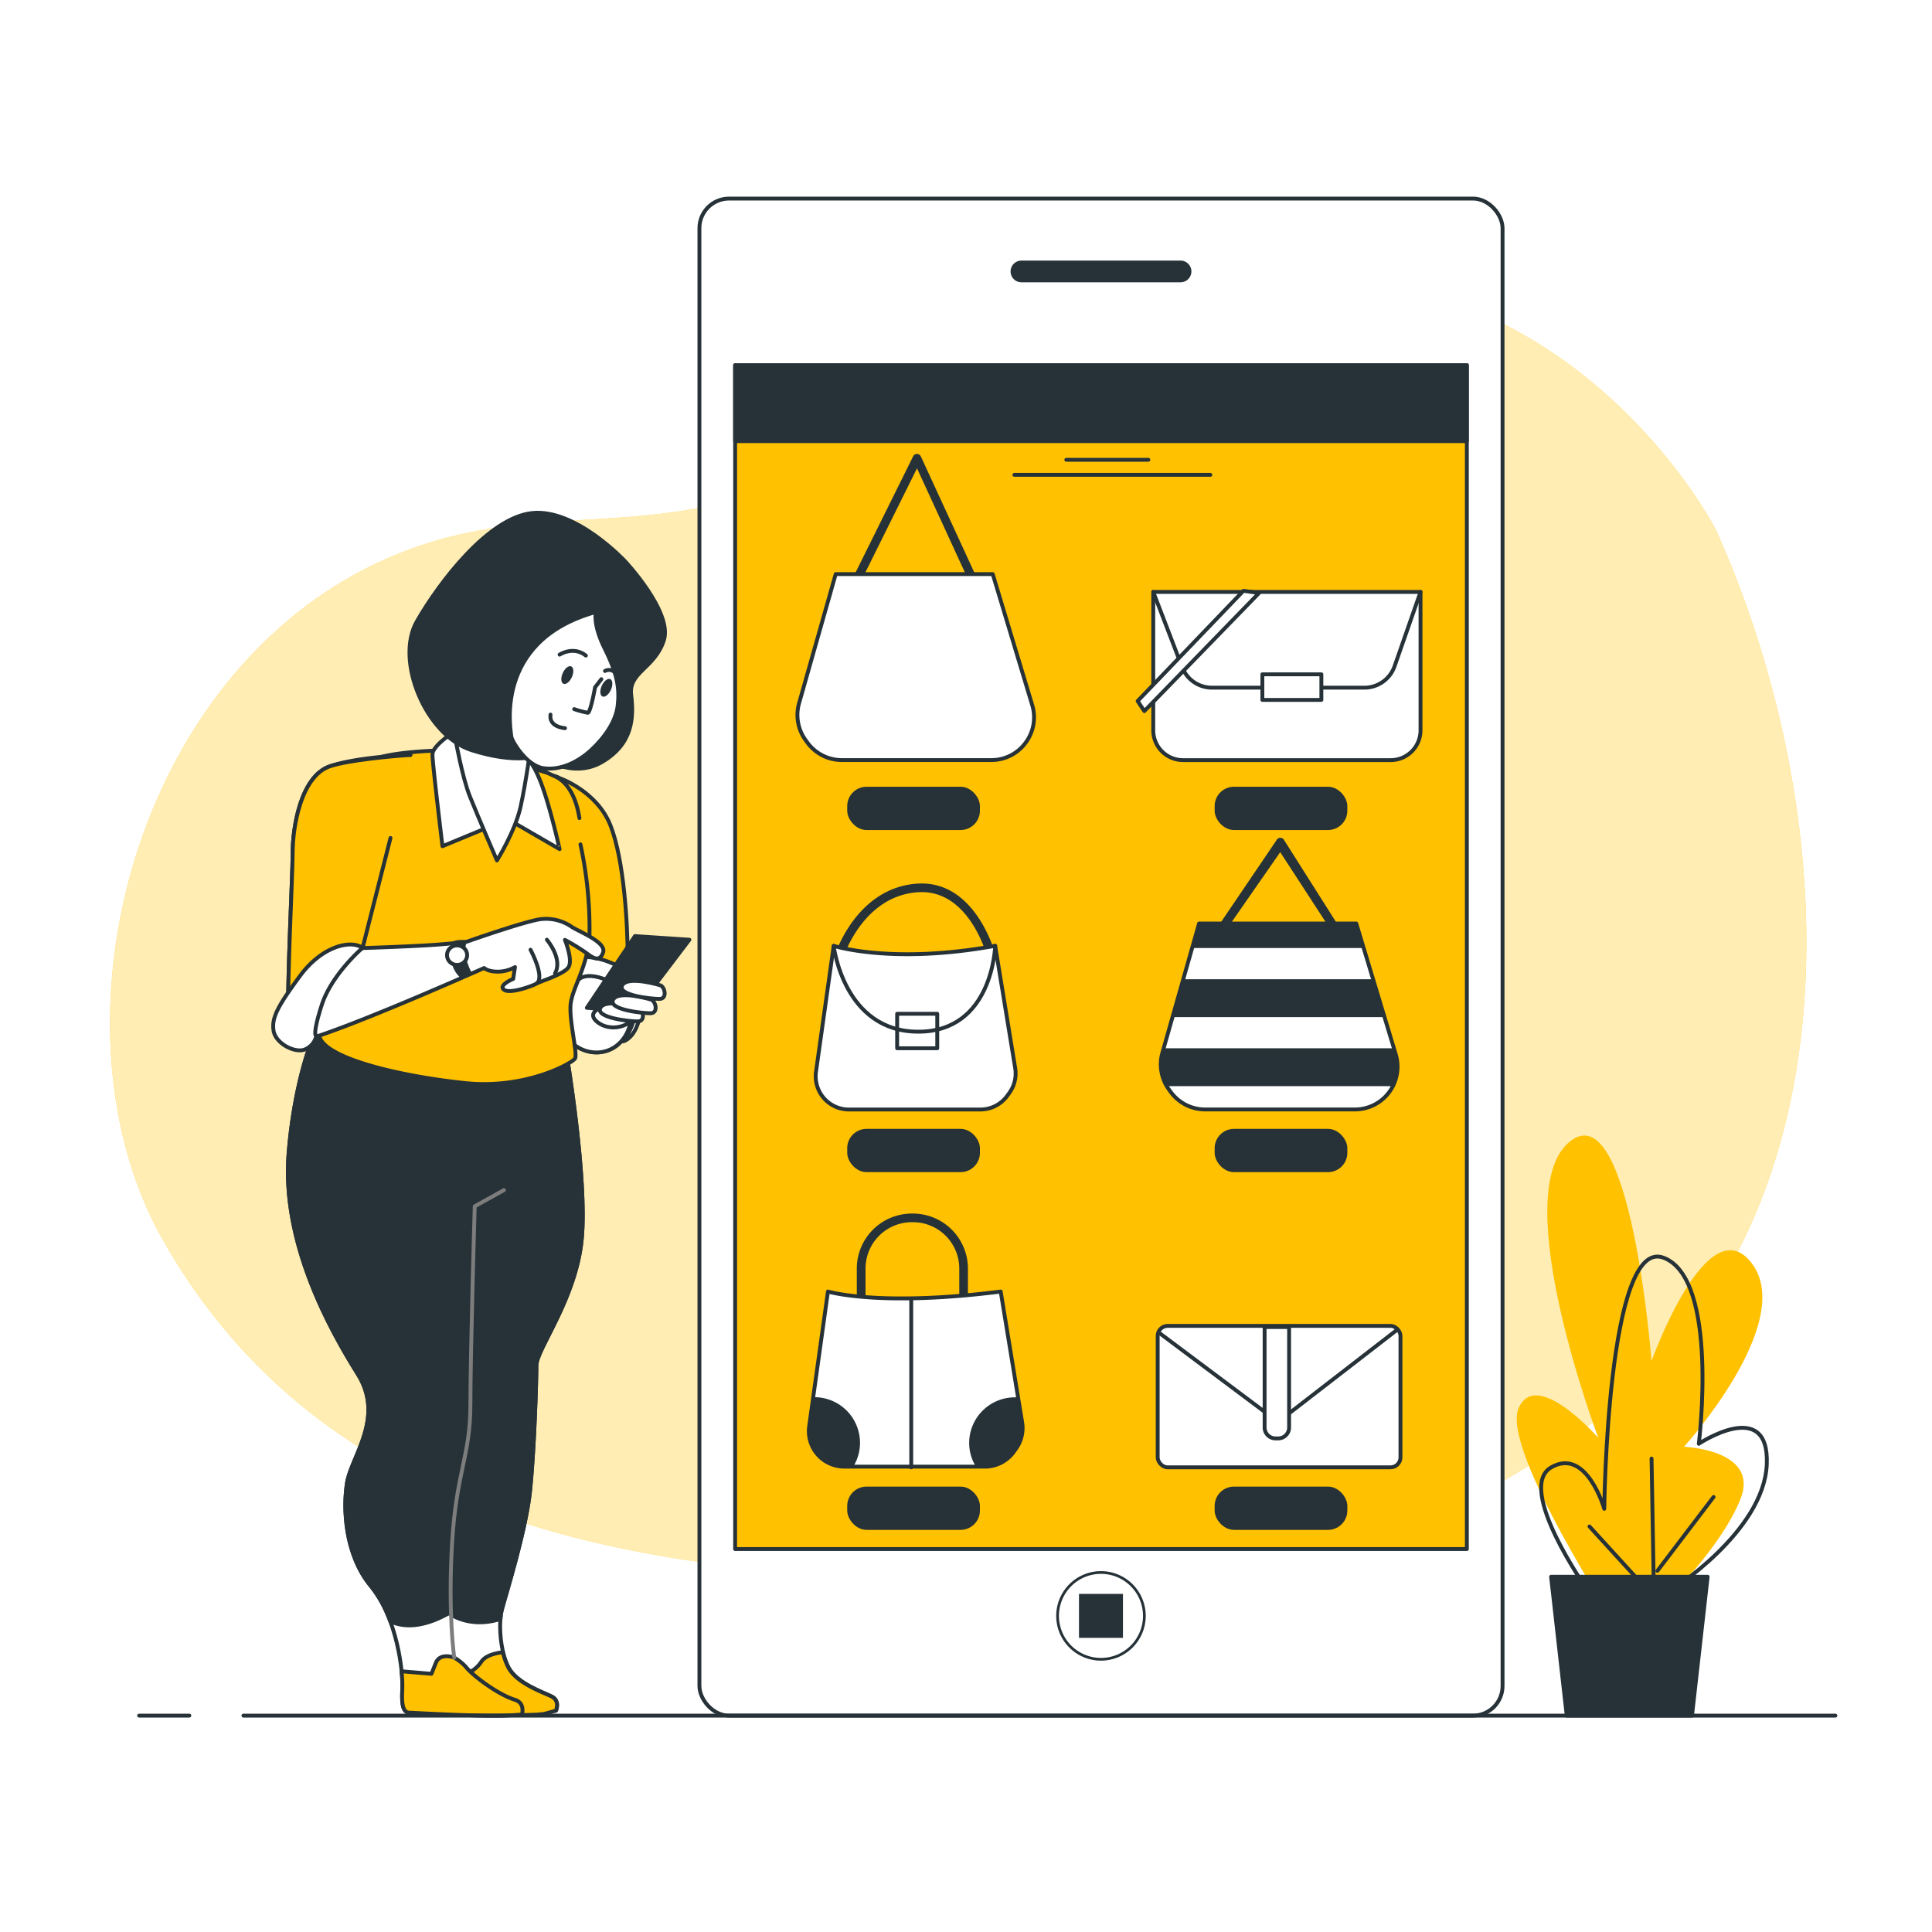 <svg class="animated" id="freepik_stories-catalogue" xmlns="http://www.w3.org/2000/svg" viewBox="0 0 500 500" version="1.1" xmlns:xlink="http://www.w3.org/1999/xlink" xmlns:svgjs="http://svgjs.com/svgjs"><style>svg#freepik_stories-catalogue:not(.animated) .animable {opacity: 0;}svg#freepik_stories-catalogue.animated #freepik--background-simple--inject-15 {animation: 1s 1 forwards cubic-bezier(.36,-0.01,.5,1.38) slideLeft;animation-delay: 0s;}svg#freepik_stories-catalogue.animated #freepik--Plants--inject-15 {animation: 1s 1 forwards cubic-bezier(.36,-0.01,.5,1.38) slideLeft;animation-delay: 0s;}svg#freepik_stories-catalogue.animated #freepik--Device--inject-15 {animation: 1s 1 forwards cubic-bezier(.36,-0.01,.5,1.38) lightSpeedLeft;animation-delay: 0s;}svg#freepik_stories-catalogue.animated #freepik--Character--inject-15 {animation: 1s 1 forwards cubic-bezier(.36,-0.01,.5,1.38) zoomIn;animation-delay: 0s;}svg#freepik_stories-catalogue.animated #freepik--Floor--inject-15 {animation: 1s 1 forwards cubic-bezier(.36,-0.01,.5,1.38) lightSpeedRight;animation-delay: 0s;}            @keyframes slideLeft {                0% {                    opacity: 0;                    transform: translateX(-30px);                }                100% {                    opacity: 1;                    transform: translateX(0);                }            }                    @keyframes lightSpeedLeft {              from {                transform: translate3d(-50%, 0, 0) skewX(20deg);                opacity: 0;              }              60% {                transform: skewX(-10deg);                opacity: 1;              }              80% {                transform: skewX(2deg);              }              to {                opacity: 1;                transform: translate3d(0, 0, 0);              }            }                    @keyframes zoomIn {                0% {                    opacity: 0;                    transform: scale(0.5);                }                100% {                    opacity: 1;                    transform: scale(1);                }            }                    @keyframes lightSpeedRight {              from {                transform: translate3d(50%, 0, 0) skewX(-20deg);                opacity: 0;              }              60% {                transform: skewX(10deg);                opacity: 1;              }              80% {                transform: skewX(-2deg);              }              to {                opacity: 1;                transform: translate3d(0, 0, 0);              }            }        </style><g id="freepik--background-simple--inject-15" class="animable" style="transform-origin: 247.982px 241.279px;"><path d="M444.15,137.29S415.61,80.9,352.59,72.54s-107,32.37-153.38,53.26c-24.29,10.94-52,6.69-77.8,12C39,154.71,7.92,260.77,42.26,321.09c29.72,52.22,82,79.37,161.7,85.63s135.55,13.58,206.9-37.59S477.44,211.44,444.15,137.29Z" style="fill: rgb(255, 193, 0); transform-origin: 247.982px 241.279px;" id="eltvaq5w7h6fs" class="animable"></path><g id="el4ip4czkficr"><path d="M444.15,137.29S415.61,80.9,352.59,72.54s-107,32.37-153.38,53.26c-24.29,10.94-52,6.69-77.8,12C39,154.71,7.92,260.77,42.26,321.09c29.72,52.22,82,79.37,161.7,85.63s135.55,13.58,206.9-37.59S477.44,211.44,444.15,137.29Z" style="fill: rgb(255, 255, 255); opacity: 0.7; transform-origin: 247.982px 241.279px;" class="animable"></path></g></g><g id="freepik--Plants--inject-15" class="animable" style="transform-origin: 424.898px 368.938px;"><path d="M419,421.83s-30.58-46.65-26-57.35,20.64,7.64,20.64,7.64S390,309.42,406,295.66s21.41,56.58,21.41,56.58,14.52-40.52,26-25.23-17.58,47.41-17.58,47.41,19.88.76,14.52,13.76-19.88,26.76-19.88,26.76Z" style="fill: rgb(255, 193, 0); transform-origin: 424.313px 357.853px;" id="el5g4hg1llsue" class="animable"></path><path d="M410.59,411.12s-18.35-26-9.17-31.35,13.76,10.71,13.76,10.71.77-70.35,15.29-65,9.18,48.17,9.18,48.17S458,361.42,457.24,379,432,411.89,432,411.89" style="fill: none; stroke: rgb(38, 50, 56); stroke-linecap: round; stroke-linejoin: round; transform-origin: 428.056px 368.54px;" id="elrmy8as77j68" class="animable"></path><line x1="427.42" y1="412.65" x2="411.36" y2="395.06" style="fill: none; stroke: rgb(38, 50, 56); stroke-linecap: round; stroke-linejoin: round; transform-origin: 419.39px 403.855px;" id="elq9uj1iw2xii" class="animable"></line><line x1="428.18" y1="421.06" x2="427.42" y2="377.48" style="fill: none; stroke: rgb(38, 50, 56); stroke-linecap: round; stroke-linejoin: round; transform-origin: 427.8px 399.27px;" id="elssn6txxhyg" class="animable"></line><line x1="428.94" y1="406.53" x2="443.47" y2="387.42" style="fill: none; stroke: rgb(38, 50, 56); stroke-linecap: round; stroke-linejoin: round; transform-origin: 436.205px 396.975px;" id="el6qog01fwwn" class="animable"></line><polygon points="441.94 408.06 401.42 408.06 405.47 444 437.89 444 441.94 408.06" style="fill: rgb(38, 50, 56); stroke: rgb(38, 50, 56); stroke-linecap: round; stroke-linejoin: round; transform-origin: 421.68px 426.03px;" id="el3j8kdrxmouj" class="animable"></polygon></g><g id="freepik--Device--inject-15" class="animable" style="transform-origin: 284.935px 247.695px;"><rect x="181.01" y="51.39" width="207.85" height="392.61" rx="7.67" style="fill: rgb(255, 255, 255); stroke: rgb(38, 50, 56); stroke-linecap: round; stroke-linejoin: round; transform-origin: 284.935px 247.695px;" id="el96g54ah98bt" class="animable"></rect><path d="M305.52,73.06H264.35a2.81,2.81,0,0,1-2.81-2.81h0a2.81,2.81,0,0,1,2.81-2.81h41.17a2.81,2.81,0,0,1,2.81,2.81h0A2.81,2.81,0,0,1,305.52,73.06Z" style="fill: rgb(38, 50, 56); transform-origin: 284.935px 70.25px;" id="el3tvu7a0vcru" class="animable"></path><path d="M296.16,418.19a11.23,11.23,0,1,0-11.23,11.23A11.23,11.23,0,0,0,296.16,418.19Z" style="fill: rgb(255, 255, 255); stroke: rgb(38, 50, 56); stroke-linecap: round; stroke-linejoin: round; stroke-width: 0.704px; transform-origin: 284.93px 418.19px;" id="elecsugxjujlj" class="animable"></path><rect x="279.24" y="412.5" width="11.38" height="11.38" style="fill: rgb(38, 50, 56); transform-origin: 284.93px 418.19px;" id="elj35qfp2fts" class="animable"></rect><rect x="190.25" y="94.5" width="189.37" height="306.39" style="fill: rgb(255, 193, 0); stroke: rgb(38, 50, 56); stroke-linecap: round; stroke-linejoin: round; transform-origin: 284.935px 247.695px;" id="el63q650w8oab" class="animable"></rect><rect x="190.25" y="94.5" width="189.37" height="19.66" style="fill: rgb(38, 50, 56); stroke: rgb(38, 50, 56); stroke-linecap: round; stroke-linejoin: round; transform-origin: 284.935px 104.33px;" id="elz81dlfeodh" class="animable"></rect><line x1="275.96" y1="118.99" x2="297.2" y2="118.99" style="fill: none; stroke: rgb(38, 50, 56); stroke-linecap: round; stroke-linejoin: round; transform-origin: 286.58px 118.99px;" id="elmk6hvj4ozh" class="animable"></line><line x1="262.52" y1="122.89" x2="313.24" y2="122.89" style="fill: none; stroke: rgb(38, 50, 56); stroke-linecap: round; stroke-linejoin: round; transform-origin: 287.88px 122.89px;" id="elkp4qc4qhfn" class="animable"></line><path d="M220.89,152.87a1.12,1.12,0,0,1-1-1.62l16.43-33.15a1.1,1.1,0,0,1,1-.62,1.13,1.13,0,0,1,1,.65l15,32.57a1.12,1.12,0,1,1-2,.94l-14-30.44-15.38,31A1.13,1.13,0,0,1,220.89,152.87Z" style="fill: rgb(38, 50, 56); transform-origin: 236.645px 135.175px;" id="eloon92xj46br" class="animable"></path><path d="M216.28,148.58h40.64l10.21,33.87a11,11,0,0,1-1.71,9.78h0a11,11,0,0,1-8.88,4.48H217.88a11.08,11.08,0,0,1-8.95-4.56l-.44-.61A11.06,11.06,0,0,1,206.8,182Z" style="fill: rgb(255, 255, 255); stroke: rgb(38, 50, 56); stroke-linecap: round; stroke-linejoin: round; transform-origin: 236.99px 172.645px;" id="elwyuwtzdxvxp" class="animable"></path><path d="M298.46,153.19h69.17a0,0,0,0,1,0,0V189a7.72,7.72,0,0,1-7.72,7.72H306.18a7.72,7.72,0,0,1-7.72-7.72v-35.8A0,0,0,0,1,298.46,153.19Z" style="fill: rgb(255, 255, 255); stroke: rgb(38, 50, 56); stroke-linecap: round; stroke-linejoin: round; transform-origin: 333.045px 174.955px;" id="elcl94yf8l4ko" class="animable"></path><path d="M298.46,153.19l7.47,19.46a8.29,8.29,0,0,0,7.74,5.32h39.42a8.29,8.29,0,0,0,7.83-5.56l6.71-19.22" style="fill: none; stroke: rgb(38, 50, 56); stroke-linecap: round; stroke-linejoin: round; transform-origin: 333.045px 165.58px;" id="elf3p5b48ins" class="animable"></path><rect x="326.7" y="174.51" width="15.27" height="6.63" style="fill: rgb(255, 255, 255); stroke: rgb(38, 50, 56); stroke-linecap: round; stroke-linejoin: round; transform-origin: 334.335px 177.825px;" id="el73cy2eol2j2" class="animable"></rect><polygon points="321.8 152.9 294.42 181.43 296.15 184.03 325.84 153.47 321.8 152.9" style="fill: rgb(255, 255, 255); stroke: rgb(38, 50, 56); stroke-linecap: round; stroke-linejoin: round; transform-origin: 310.13px 168.465px;" id="elju3ekt4r5kr" class="animable"></polygon><rect x="219.26" y="203.61" width="34.34" height="11.2" rx="5" style="fill: rgb(38, 50, 56); transform-origin: 236.43px 209.21px;" id="el3oodv85qsl7" class="animable"></rect><rect x="314.35" y="203.61" width="34.34" height="11.2" rx="5" style="fill: rgb(38, 50, 56); transform-origin: 331.52px 209.21px;" id="ellnb8ydb87r" class="animable"></rect><path d="M256.73,249.07a1.13,1.13,0,0,1-1.09-.86c0-.19-4.52-18.21-18.09-17.3-14.14.94-19.18,16.56-19.23,16.72a1.13,1.13,0,0,1-1.41.74,1.11,1.11,0,0,1-.73-1.4c0-.18,5.53-17.25,21.22-18.29,15.43-1,20.37,18.81,20.42,19A1.11,1.11,0,0,1,257,249,.78.78,0,0,1,256.73,249.07Z" style="fill: rgb(38, 50, 56); transform-origin: 236.987px 238.857px;" id="elm6trow5io2" class="animable"></path><path d="M215.76,244.78s15,4.89,41.79,0l5.18,31.64a8.6,8.6,0,0,1-1.5,6.41l-.54.74a8.58,8.58,0,0,1-7,3.57h-34a8.58,8.58,0,0,1-7.74-4.87h0a8.62,8.62,0,0,1-.77-4.9Z" style="fill: rgb(255, 255, 255); stroke: rgb(38, 50, 56); stroke-linecap: round; stroke-linejoin: round; transform-origin: 236.972px 265.96px;" id="eliiqswl9b2t8" class="animable"></path><path d="M257.55,244.78S257,267,237.66,267s-21.9-22.19-21.9-22.19" style="fill: none; stroke: rgb(38, 50, 56); stroke-linecap: round; stroke-linejoin: round; transform-origin: 236.655px 255.89px;" id="elu1ji2v203q" class="animable"></path><rect x="232.18" y="262.36" width="10.38" height="8.93" style="fill: none; stroke: rgb(38, 50, 56); stroke-linecap: round; stroke-linejoin: round; transform-origin: 237.37px 266.825px;" id="elum8c9x6et6" class="animable"></rect><path d="M314.93,243.3a1.13,1.13,0,0,1-1-1.62l16.43-24.24a1.08,1.08,0,0,1,1-.62,1.13,1.13,0,0,1,1,.65l15,23.67a1.12,1.12,0,0,1-.55,1.48,1.13,1.13,0,0,1-1.49-.55l-14-21.53-15.39,22.14A1.12,1.12,0,0,1,314.93,243.3Z" style="fill: rgb(38, 50, 56); transform-origin: 330.639px 230.06px;" id="el3flfh8ebqbk" class="animable"></path><path d="M310.32,239H351l10.22,33.88a11.07,11.07,0,0,1-1.71,9.78h0a11.07,11.07,0,0,1-8.89,4.47H311.92a11.07,11.07,0,0,1-8.95-4.55l-.44-.61a11.07,11.07,0,0,1-1.7-9.52Z" style="fill: rgb(255, 255, 255); stroke: rgb(38, 50, 56); stroke-linecap: round; stroke-linejoin: round; transform-origin: 331.051px 263.065px;" id="elali45ud1bdp" class="animable"></path><polygon points="306.23 253.42 303.45 263.22 358.25 263.22 355.3 253.42 306.23 253.42" style="fill: rgb(38, 50, 56); transform-origin: 330.85px 258.32px;" id="elyo0aktne2z8" class="animable"></polygon><path d="M300.83,272.46a11.08,11.08,0,0,0,1.12,8.63h58.47a11,11,0,0,0,.75-8.2l-.49-1.6H301.16Z" style="fill: rgb(38, 50, 56); transform-origin: 331.026px 276.19px;" id="elivu7l4hchvp" class="animable"></path><polygon points="310.32 239.01 308.52 245.35 352.87 245.35 350.95 239.01 310.32 239.01" style="fill: rgb(38, 50, 56); transform-origin: 330.695px 242.18px;" id="elms6gueleoqf" class="animable"></polygon><rect x="219.26" y="292.15" width="34.34" height="11.2" rx="5" style="fill: rgb(38, 50, 56); transform-origin: 236.43px 297.75px;" id="el5rf377non4m" class="animable"></rect><rect x="314.35" y="292.15" width="34.34" height="11.2" rx="5" style="fill: rgb(38, 50, 56); transform-origin: 331.52px 297.75px;" id="el491rtz4bgcz" class="animable"></rect><path d="M222.86,339.65a1.12,1.12,0,0,1-1.12-1.12V328.3A14.25,14.25,0,0,1,236,314.07h.29A14.25,14.25,0,0,1,250.5,328.3V338a1.12,1.12,0,0,1-2.24,0V328.3a12,12,0,0,0-12-12H236a12,12,0,0,0-12,12v10.23A1.12,1.12,0,0,1,222.86,339.65Z" style="fill: rgb(38, 50, 56); transform-origin: 236.12px 326.86px;" id="elsmuh7rk2x7r" class="animable"></path><path d="M214.27,334.25s13.2,4,44.71,0l5.55,33.85a9.18,9.18,0,0,1-1.61,6.85l-.57.8a9.19,9.19,0,0,1-7.46,3.82H218.51a9.2,9.2,0,0,1-8.28-5.21h0a9.28,9.28,0,0,1-.82-5.24Z" style="fill: rgb(255, 255, 255); stroke: rgb(38, 50, 56); stroke-linecap: round; stroke-linejoin: round; transform-origin: 236.988px 356.91px;" id="ele2ho39o605r" class="animable"></path><path d="M222.57,373.41a11.82,11.82,0,0,0-11.81-11.82h-.3l-1.05,7.52a9.28,9.28,0,0,0,.82,5.24h0a9.2,9.2,0,0,0,8.28,5.21h2.31A11.67,11.67,0,0,0,222.57,373.41Z" style="fill: rgb(38, 50, 56); transform-origin: 215.948px 370.575px;" id="elic0pel3s1i" class="animable"></path><path d="M250.82,373.41a11.67,11.67,0,0,0,1.75,6.16h2.32a9.19,9.19,0,0,0,7.46-3.82l.57-.8a9.18,9.18,0,0,0,1.61-6.85l-1.06-6.47c-.28,0-.55,0-.84,0A11.82,11.82,0,0,0,250.82,373.41Z" style="fill: rgb(38, 50, 56); transform-origin: 257.735px 370.6px;" id="el18uf4yb2540h" class="animable"></path><line x1="235.83" y1="336.23" x2="235.83" y2="379.75" style="fill: none; stroke: rgb(38, 50, 56); stroke-linecap: round; stroke-linejoin: round; transform-origin: 235.83px 357.99px;" id="el8vceqj8qusb" class="animable"></line><rect x="299.61" y="343.14" width="62.83" height="36.6" rx="2.57" style="fill: rgb(255, 255, 255); stroke: rgb(38, 50, 56); stroke-linecap: round; stroke-linejoin: round; transform-origin: 331.025px 361.44px;" id="el0k3g0jqsk98" class="animable"></rect><path d="M299.9,344.87l28.05,21a4.56,4.56,0,0,0,5.54,0l27.8-21.5" style="fill: none; stroke: rgb(38, 50, 56); stroke-linecap: round; stroke-linejoin: round; transform-origin: 330.595px 355.589px;" id="elbctl2jz5ax" class="animable"></path><path d="M327.28,343.43h6.34a0,0,0,0,1,0,0v26a2.83,2.83,0,0,1-2.83,2.83h-.68a2.83,2.83,0,0,1-2.83-2.83v-26A0,0,0,0,1,327.28,343.43Z" style="fill: rgb(255, 255, 255); stroke: rgb(38, 50, 56); stroke-linecap: round; stroke-linejoin: round; transform-origin: 330.45px 357.845px;" id="elq61ulsnczb7" class="animable"></path><rect x="219.26" y="384.73" width="34.34" height="11.2" rx="5" style="fill: rgb(38, 50, 56); transform-origin: 236.43px 390.33px;" id="ela6bn6xb6cr" class="animable"></rect><rect x="314.35" y="384.73" width="34.34" height="11.2" rx="5" style="fill: rgb(38, 50, 56); transform-origin: 331.52px 390.33px;" id="eloz2fn8twemc" class="animable"></rect></g><g id="freepik--Character--inject-15" class="animable" style="transform-origin: 124.562px 288.349px;"><path d="M83.39,263s-6.72,11.76-8.68,35.28,10.92,46.19,17.92,57.39-1.68,21.27-2.8,28S89.27,402.38,96,410.5s8.4,22.12,8.12,26.87.56,5.88,2,5.88,26.87,1.68,31.07,0l6.72-.56s1.12-2.52-1.12-3.64-9-3.36-11.2-7.55S129,420,129.86,416.66s6.16-20.16,7.28-30.52,1.68-28.55,1.68-32.75,10.36-17.36,11.76-33S146.66,273,146.66,273Z" style="fill: rgb(255, 255, 255); stroke: rgb(38, 50, 56); stroke-linecap: round; stroke-linejoin: round; transform-origin: 112.662px 353.498px;" id="eldj8u52indh" class="animable"></path><path d="M142.74,439.05c-2.24-1.12-9-3.36-11.2-7.55a16.58,16.58,0,0,1-1.39-3.9c-1,.1-4.41.58-5.61,2.5a8.17,8.17,0,0,1-3.92,3.08l-6.16-.56s-.28,5.87.84,8.67c.32.78-1,1.12.09,2,7.85.29,22,.94,25.57.23l2.9-.8S145,440.17,142.74,439.05Z" style="fill: rgb(255, 193, 0); stroke: rgb(38, 50, 56); stroke-linecap: round; stroke-linejoin: round; transform-origin: 129.288px 435.72px;" id="elmpq4ye4488" class="animable"></path><path d="M133.22,439.89c-4.48-1.4-10.64-6.15-12.32-8.11a12.12,12.12,0,0,0-3.36-2.8s-3.64-1.4-4.76,1.4l-1.12,2.8-7.74-.65a34.06,34.06,0,0,1,.19,4.84c-.28,4.76.56,5.88,2,5.88,1.24,0,21.63,1.34,29,.44C135.43,442.1,135.19,440.51,133.22,439.89Z" style="fill: rgb(255, 193, 0); stroke: rgb(38, 50, 56); stroke-linecap: round; stroke-linejoin: round; transform-origin: 119.574px 436.316px;" id="elwfp7hjt173" class="animable"></path><path d="M129.86,416.66c.84-3.36,6.16-20.16,7.28-30.52s1.68-28.55,1.68-32.75,10.36-17.36,11.76-33S146.66,273,146.66,273L83.39,263s-6.72,11.76-8.68,35.28,10.92,46.19,17.92,57.39-1.68,21.27-2.8,28S89.27,402.38,96,410.5a31.43,31.43,0,0,1,5,9.09c3,1.41,7.86,2,15.16-2.09,0,0,5.17,4.09,13.37,1.48A14.65,14.65,0,0,1,129.86,416.66Z" style="fill: rgb(38, 50, 56); stroke: rgb(38, 50, 56); stroke-linecap: round; stroke-linejoin: round; transform-origin: 112.662px 341.824px;" id="elsr3kqqvhjg" class="animable"></path><path d="M130.42,308l-7.56,4.19s-1.12,37.8-1.12,51.24S118.1,380.82,117,399.3s.56,29.68.56,29.68" style="fill: none; stroke: rgb(125, 125, 125); stroke-linecap: round; stroke-linejoin: round; transform-origin: 123.522px 368.49px;" id="el2rlifgkk5b3" class="animable"></path><path d="M144.82,201.38s9.63,3.29,13.16,12.22,4.46,25.61,4.46,34.07,2.82,15.5-.94,20.91-11.28,4.7-14.8-.24-3.06-8-1.65-19,.94-32.19-.23-36.42-5.41-11.75-5.41-11.75S142.7,200,144.82,201.38Z" style="fill: rgb(255, 193, 0); stroke: rgb(38, 50, 56); stroke-linecap: round; stroke-linejoin: round; transform-origin: 151.433px 236.528px;" id="el64u5e8a0sv4" class="animable"></path><path d="M162.88,254.26a10.68,10.68,0,0,0-1-.9,14.15,14.15,0,0,0-13.25-2.84l-4.35,5c-.67,6.27-.36,9,2.4,12.85,3.52,4.94,11,5.64,14.8.24C164.24,264.65,163.49,259.84,162.88,254.26Z" style="fill: rgb(255, 255, 255); stroke: rgb(38, 50, 56); stroke-linecap: round; stroke-linejoin: round; transform-origin: 153.718px 261.156px;" id="elswxpyifju4" class="animable"></path><path d="M145.76,261.06s1.64-7.05,5.17-8.23,10.34,2.12,12.69,6.35-2.35,10.34-2.35,10.34,4.23-.94,4.7-9.64-9.4-12-14.1-12.21S144.58,257.77,145.76,261.06Z" style="fill: rgb(255, 255, 255); stroke: rgb(38, 50, 56); stroke-linecap: round; stroke-linejoin: round; transform-origin: 155.731px 258.593px;" id="elh5lxwhexbcm" class="animable"></path><path d="M150.22,218.53a102.71,102.71,0,0,1,2.35,23c-.23,8.46-4.7,14.33-4.93,18.79s1.88,12.46,1.17,13.63-12.68,8-28.43,6.35S86.08,274.45,83,269.05s3.06-43.24,3.29-47.47,4-23,11.28-25.37S122,194.09,122,194.09s18.79,5.64,19.5,5.88-3.06-1.41,2.11.94,6.11,9.63,6.35,10.81" style="fill: rgb(255, 193, 0); stroke: rgb(38, 50, 56); stroke-linecap: round; stroke-linejoin: round; transform-origin: 117.357px 237.319px;" id="elzr3x9fdn9ka" class="animable"></path><path d="M117.56,189.39s-5.64,3.53-5.64,5.88S114.51,219,114.51,219L131.43,212l13.39,7.75S142,207,139.41,201.14a21.21,21.21,0,0,0-12.68-12C121.09,187.28,117.56,189.39,117.56,189.39Z" style="fill: rgb(255, 255, 255); stroke: rgb(38, 50, 56); stroke-linecap: round; stroke-linejoin: round; transform-origin: 128.37px 204.062px;" id="elfai3o3smlfb" class="animable"></path><path d="M117.8,191s1.88,10.33,3.76,15c2.35,5.87,7.05,16.68,7.05,16.68s4.7-7.52,6.11-13.86,2.81-16.69,2.81-16.69-15.74-4.46-16.44-4.93S116.86,188.69,117.8,191Z" style="fill: rgb(255, 255, 255); stroke: rgb(38, 50, 56); stroke-linecap: round; stroke-linejoin: round; transform-origin: 127.586px 204.905px;" id="el7m8yt100vbk" class="animable"></path><path d="M161.74,145.22s-12.69-13.63-24-12.45-24,17.85-29.84,28,2.35,29.6,14.1,33.36,17.38,1.41,17.38,1.41,8.46,6.35,16.45,1.65,8.23-11.52,7.52-17.39,6.11-6.81,8.46-14.1S161.74,145.22,161.74,145.22Z" style="fill: rgb(38, 50, 56); stroke: rgb(38, 50, 56); stroke-linecap: round; stroke-linejoin: round; transform-origin: 139.038px 165.81px;" id="elmw2mrjk9je8" class="animable"></path><path d="M154.22,158.38s-.94,3.05,2.35,9.63,3.76,10.34,3.29,14.57S156.33,191,153,194.09s-8,5.41-12.45,4.7-8.22-7.28-8.22-8.22S127.2,165.9,154.22,158.38Z" style="fill: rgb(255, 255, 255); stroke: rgb(38, 50, 56); stroke-linecap: round; stroke-linejoin: round; transform-origin: 145.978px 178.649px;" id="elkizo0a0a72a" class="animable"></path><path d="M155.63,175.77,154,177.88s-1.17,6.58-1.88,6.58a24.06,24.06,0,0,1-3.52-.94" style="fill: none; stroke: rgb(38, 50, 56); stroke-linecap: round; stroke-linejoin: round; transform-origin: 152.115px 180.115px;" id="el5jyt42mb2b9" class="animable"></path><path d="M146.23,188.45s-4.23-.23-3.76-3.52" style="fill: none; stroke: rgb(38, 50, 56); stroke-linecap: round; stroke-linejoin: round; transform-origin: 144.332px 186.69px;" id="elrmvg4gow39" class="animable"></path><path d="M148,175.24c-.56,1.24-1.54,2-2.19,1.72s-.73-1.54-.17-2.78,1.53-2,2.19-1.72S148.55,174,148,175.24Z" style="fill: rgb(38, 50, 56); transform-origin: 146.82px 174.71px;" id="el8015e8rke4" class="animable"></path><path d="M158.1,178.53c-.56,1.24-1.54,2-2.19,1.72s-.73-1.54-.17-2.78,1.54-2,2.19-1.72S158.66,177.28,158.1,178.53Z" style="fill: rgb(38, 50, 56); transform-origin: 156.92px 178px;" id="ely9owqge9c9" class="animable"></path><path d="M144.82,169.42s3.52-2.35,6.81.24" style="fill: none; stroke: rgb(38, 50, 56); stroke-linecap: round; stroke-linejoin: round; transform-origin: 148.225px 169.052px;" id="elqqcl6oed6cj" class="animable"></path><path d="M156.57,173.65a2.12,2.12,0,0,1,2.82.71" style="fill: none; stroke: rgb(38, 50, 56); stroke-linecap: round; stroke-linejoin: round; transform-origin: 157.98px 173.871px;" id="elbhlf6oiucdj" class="animable"></path><path d="M106.2,195.39s-13.31.35-20.83,2.93-9.63,15.75-9.63,22.32S73.62,266.7,75,269.52s50.29-19,50.29-19,.94.94,3.52.94a9.23,9.23,0,0,0,4.47-1.17l-.47,3.05s-4,1.65-2.35,2.82,7.75-1.17,8.45-1.64,7.05-2.35,8.23-4.23-.94-7.05-.94-7.05a54.49,54.49,0,0,1,5.4,3.29c1.88,1.41,3.53,2.59,4.47,0s-5.64-5.17-8-6.58a11.65,11.65,0,0,0-7.76-2.11c-3.52.23-19.5,5.87-19.5,5.87s-.9.21-7,.71-20,.94-20,.94l6.11-25.85" style="fill: rgb(255, 255, 255); stroke: rgb(38, 50, 56); stroke-linecap: round; stroke-linejoin: round; transform-origin: 115.347px 232.581px;" id="el95pyp67bsnq" class="animable"></path><path d="M116.82,243.85s-1.3,6,2.28,9.13l3.1-1s-2.87-4.85-1.35-8.33C121.06,243.19,118,243,116.82,243.85Z" style="fill: rgb(38, 50, 56); transform-origin: 119.395px 248.119px;" id="elttb98ts4czk" class="animable"></path><ellipse cx="118.29" cy="247.19" rx="2.61" ry="2.53" style="fill: rgb(255, 255, 255); stroke: rgb(38, 50, 56); stroke-linecap: round; stroke-linejoin: round; transform-origin: 118.29px 247.19px;" id="elf6xf1zmfta8" class="animable"></ellipse><path d="M137.3,245.79s3.76,7,1.64,8.69" style="fill: none; stroke: rgb(38, 50, 56); stroke-linecap: round; stroke-linejoin: round; transform-origin: 138.444px 250.135px;" id="elj2g9nm19lv" class="animable"></path><path d="M141.53,243.2s4.23,4.94,2.11,8.69" style="fill: none; stroke: rgb(38, 50, 56); stroke-linecap: round; stroke-linejoin: round; transform-origin: 142.882px 247.545px;" id="elfy5p6n8en0v" class="animable"></path><path d="M106.2,195.39c-4.17.23-16.15,1.32-20.83,2.93-7.52,2.59-9.63,15.75-9.63,22.32,0,5.57-1.52,34.7-1.13,45.23,4.43-15.12,19.22-20.55,19.22-20.55l7.23-28.45" style="fill: rgb(255, 193, 0); stroke: rgb(38, 50, 56); stroke-linecap: round; stroke-linejoin: round; transform-origin: 90.373px 230.63px;" id="el7ws71c6mdaf" class="animable"></path><path d="M93.83,245.32s-8,6.81-10.57,14.8-1.41,8-1.41,8a4.94,4.94,0,0,1-3.06,3.52c-2.58.94-7.52-1.64-8-4.93s.94-6.11,6.82-14.1S91,243.2,93.83,245.32Z" style="fill: rgb(255, 255, 255); stroke: rgb(38, 50, 56); stroke-linecap: round; stroke-linejoin: round; transform-origin: 82.267px 258.136px;" id="elctsg0xlfkfq" class="animable"></path><polygon points="164.32 242.26 151.87 260.82 164.32 261.76 178.42 243.2 164.32 242.26" style="fill: rgb(38, 50, 56); stroke: rgb(38, 50, 56); stroke-linecap: round; stroke-linejoin: round; transform-origin: 165.145px 252.01px;" id="el3s71dj1rcd7" class="animable"></polygon><path d="M155.39,260.82s-3.76,1.41-.7,3.76,8,1.41,9.63-1.64S155.39,260.82,155.39,260.82Z" style="fill: rgb(255, 255, 255); stroke: rgb(38, 50, 56); stroke-linecap: round; stroke-linejoin: round; transform-origin: 158.991px 263.293px;" id="elxzyy1t7n8e" class="animable"></path><path d="M165.26,260.82s-8.46-2.58-9.87,0,7.52,3.53,9.64,3.53S166.44,261.29,165.26,260.82Z" style="fill: rgb(255, 255, 255); stroke: rgb(38, 50, 56); stroke-linecap: round; stroke-linejoin: round; transform-origin: 160.814px 262.012px;" id="elzsqae24uzhq" class="animable"></path><path d="M168.55,258.71s-8.46-2.59-9.87,0,7.52,3.52,9.64,3.52S169.73,259.18,168.55,258.71Z" style="fill: rgb(255, 255, 255); stroke: rgb(38, 50, 56); stroke-linecap: round; stroke-linejoin: round; transform-origin: 164.104px 259.894px;" id="el5a6omsn52ar" class="animable"></path><path d="M170.9,255s-8.46-2.59-9.87,0,7.52,3.52,9.63,3.52S172.07,255.42,170.9,255Z" style="fill: rgb(255, 255, 255); stroke: rgb(38, 50, 56); stroke-linecap: round; stroke-linejoin: round; transform-origin: 166.448px 256.184px;" id="el6qmzgnwvfwl" class="animable"></path></g><g id="freepik--Floor--inject-15" class="animable" style="transform-origin: 255.5px 444px;"><line x1="63" y1="444" x2="475" y2="444" style="fill: none; stroke: rgb(38, 50, 56); stroke-linecap: round; stroke-linejoin: round; transform-origin: 269px 444px;" id="el91g6z6hp3k5" class="animable"></line><line x1="36" y1="444" x2="49" y2="444" style="fill: none; stroke: rgb(38, 50, 56); stroke-linecap: round; stroke-linejoin: round; transform-origin: 42.5px 444px;" id="elr8nuzy9t0rn" class="animable"></line></g><defs>     <filter id="active" height="200%">         <feMorphology in="SourceAlpha" result="DILATED" operator="dilate" radius="2"></feMorphology>                <feFlood flood-color="#32DFEC" flood-opacity="1" result="PINK"></feFlood>        <feComposite in="PINK" in2="DILATED" operator="in" result="OUTLINE"></feComposite>        <feMerge>            <feMergeNode in="OUTLINE"></feMergeNode>            <feMergeNode in="SourceGraphic"></feMergeNode>        </feMerge>    </filter>    <filter id="hover" height="200%">        <feMorphology in="SourceAlpha" result="DILATED" operator="dilate" radius="2"></feMorphology>                <feFlood flood-color="#ff0000" flood-opacity="0.5" result="PINK"></feFlood>        <feComposite in="PINK" in2="DILATED" operator="in" result="OUTLINE"></feComposite>        <feMerge>            <feMergeNode in="OUTLINE"></feMergeNode>            <feMergeNode in="SourceGraphic"></feMergeNode>        </feMerge>            <feColorMatrix type="matrix" values="0   0   0   0   0                0   1   0   0   0                0   0   0   0   0                0   0   0   1   0 "></feColorMatrix>    </filter></defs></svg>